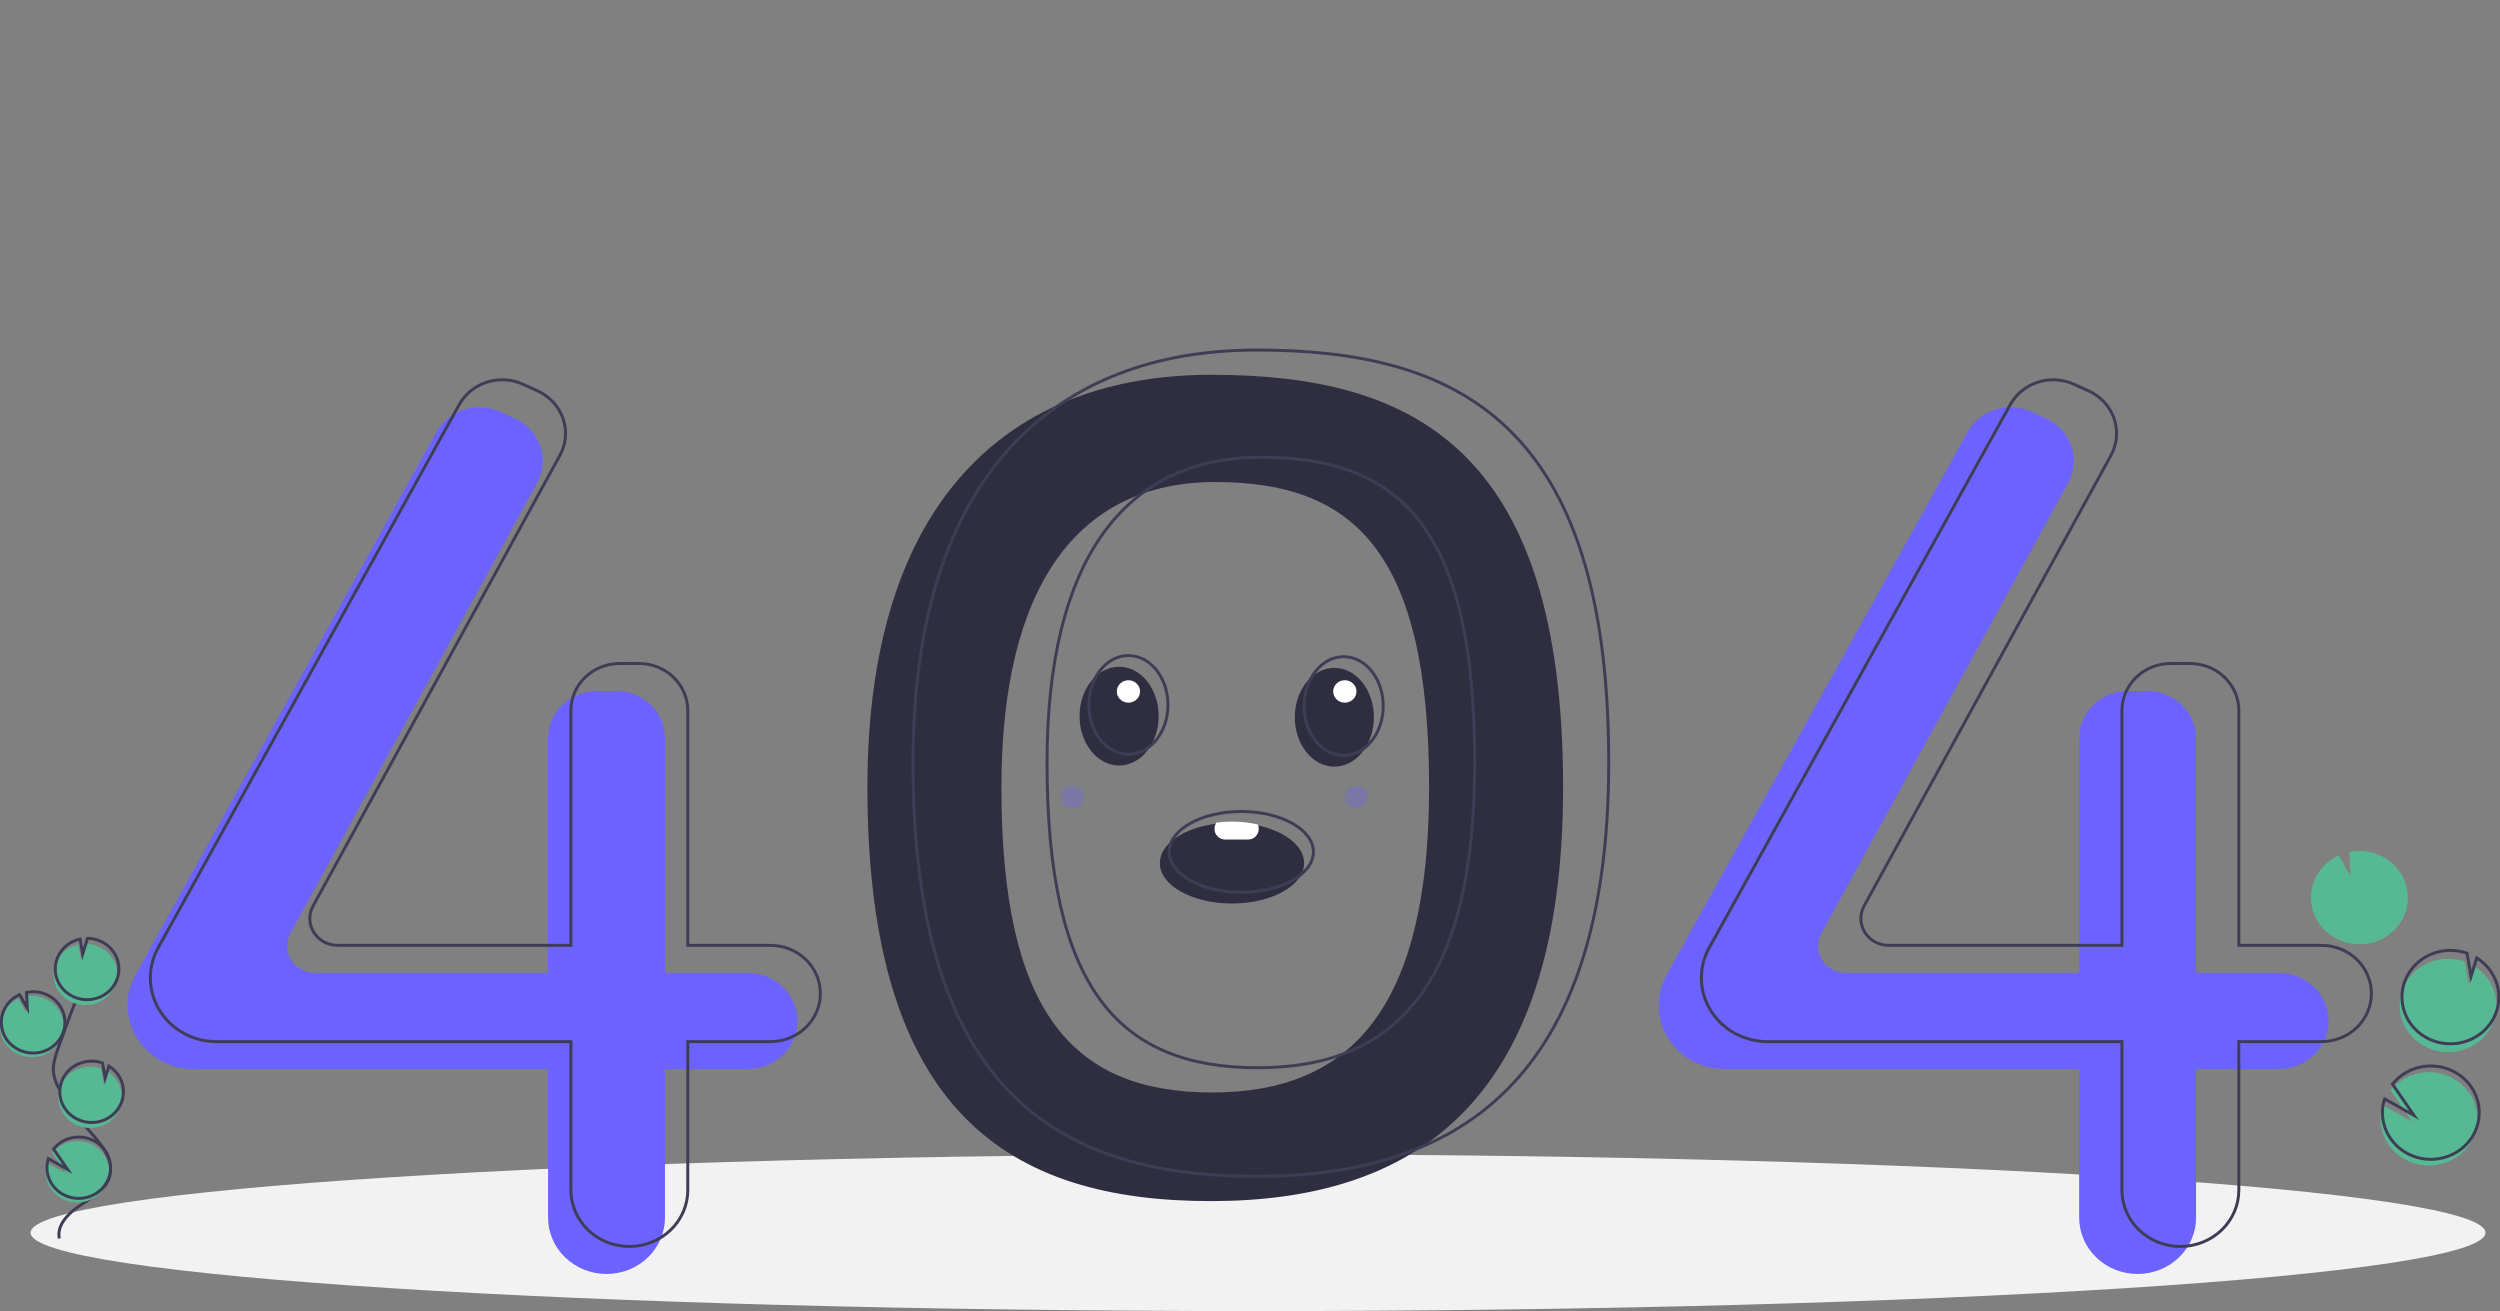 <svg width="839" height="440" viewBox="0 0 839 440" fill="none" xmlns="http://www.w3.org/2000/svg">
<rect x="0" y="0" width="839" height="440" fill="#808080" stroke="none"/>
<g clip-path="url(#clip0_102:58)">
<path d="M422.192 440C649.694 440 834.12 428.225 834.12 413.7C834.12 399.174 649.694 387.399 422.192 387.399C194.69 387.399 10.264 399.174 10.264 413.7C10.264 428.225 194.69 440 422.192 440Z" fill="#F2F2F2"/>
<path d="M406.404 125.779C339.29 125.779 291.102 167.306 291.102 264.203C291.102 374.018 339.29 403.087 406.404 403.087C473.518 403.087 524.576 371.25 524.576 264.203C524.576 149.773 473.518 125.779 406.404 125.779ZM406.845 366.636C360.36 366.636 336.075 340.334 336.075 264.274C336.075 197.161 361.354 161.77 407.839 161.77C454.324 161.77 479.604 185.017 479.604 264.274C479.604 338.417 453.33 366.636 406.845 366.636Z" fill="#2F2E41"/>
<path d="M250.914 326.493H223.165V247.686C223.165 243.501 221.441 239.486 218.372 236.527C215.303 233.567 211.141 231.904 206.801 231.904H200.298C198.149 231.904 196.021 232.312 194.036 233.105C192.051 233.898 190.247 235.061 188.727 236.527C187.207 237.992 186.002 239.732 185.18 241.647C184.357 243.562 183.934 245.614 183.934 247.686V326.493H105.664C104.053 326.493 102.471 326.092 101.069 325.328C99.667 324.564 98.493 323.464 97.662 322.134C96.831 320.804 96.37 319.289 96.325 317.737C96.28 316.184 96.651 314.647 97.403 313.274L180.244 162.061C181.277 160.176 181.903 158.108 182.084 155.983C182.266 153.858 181.999 151.72 181.299 149.697C180.6 147.674 179.483 145.809 178.016 144.214C176.549 142.619 174.762 141.328 172.763 140.417L167.872 138.19C164.075 136.461 159.734 136.205 155.747 137.477C151.76 138.748 148.432 141.449 146.453 145.021L45.418 327.302C43.697 330.406 42.797 333.871 42.797 337.391C42.797 340.201 43.371 342.984 44.486 345.581C45.601 348.177 47.236 350.536 49.296 352.524C51.357 354.511 53.803 356.087 56.495 357.163C59.188 358.238 62.073 358.792 64.987 358.792H183.934V408.624C183.934 411.108 184.441 413.568 185.427 415.864C186.413 418.159 187.858 420.244 189.679 422.001C191.501 423.758 193.663 425.151 196.043 426.102C198.423 427.053 200.974 427.542 203.55 427.542H203.55C206.126 427.542 208.676 427.053 211.056 426.102C213.436 425.151 215.598 423.758 217.42 422.001C219.241 420.244 220.686 418.159 221.672 415.864C222.658 413.568 223.165 411.108 223.165 408.624V358.792H250.914C255.355 358.792 259.614 357.09 262.755 354.062C265.895 351.033 267.659 346.926 267.659 342.642C267.659 338.359 265.895 334.252 262.755 331.223C259.614 328.195 255.355 326.493 250.914 326.493Z" fill="#6C63FF"/>
<path d="M764.748 326.493H736.999V247.686C736.999 243.501 735.275 239.486 732.206 236.527C729.137 233.567 724.975 231.904 720.635 231.904H714.132C711.983 231.904 709.856 232.312 707.87 233.105C705.885 233.898 704.081 235.061 702.561 236.527C701.041 237.992 699.836 239.732 699.014 241.647C698.191 243.562 697.768 245.614 697.768 247.686V326.493H619.498C617.887 326.493 616.305 326.092 614.903 325.328C613.501 324.564 612.327 323.464 611.496 322.134C610.665 320.804 610.204 319.289 610.159 317.737C610.114 316.184 610.485 314.647 611.237 313.274L694.078 162.061C695.111 160.176 695.737 158.108 695.918 155.983C696.1 153.858 695.833 151.72 695.133 149.697C694.434 147.674 693.317 145.809 691.85 144.214C690.383 142.619 688.596 141.328 686.597 140.417L681.706 138.19C677.909 136.461 673.568 136.205 669.581 137.477C665.594 138.748 662.266 141.449 660.287 145.021L559.252 327.302C557.531 330.406 556.631 333.871 556.631 337.391C556.631 343.067 558.969 348.51 563.13 352.524C567.292 356.537 572.936 358.792 578.821 358.792H697.768V408.624C697.768 413.641 699.835 418.453 703.513 422.001C707.192 425.549 712.181 427.542 717.384 427.542C722.586 427.542 727.575 425.549 731.254 422.001C734.932 418.453 736.999 413.641 736.999 408.624V358.792H764.748C769.189 358.792 773.448 357.09 776.589 354.062C779.729 351.033 781.493 346.926 781.493 342.642C781.493 338.359 779.729 334.252 776.589 331.223C773.448 328.195 769.189 326.493 764.748 326.493Z" fill="#6C63FF"/>
<path d="M258.569 317.265H230.82V238.458C230.82 236.386 230.397 234.333 229.574 232.418C228.752 230.504 227.547 228.764 226.027 227.298C224.507 225.833 222.703 224.67 220.718 223.877C218.733 223.084 216.605 222.676 214.456 222.676H207.953C203.613 222.676 199.451 224.339 196.382 227.298C193.313 230.258 191.589 234.272 191.589 238.458V317.265H113.319C111.708 317.265 110.125 316.863 108.724 316.1C107.322 315.336 106.148 314.236 105.317 312.906C104.486 311.575 104.025 310.061 103.98 308.509C103.935 306.956 104.306 305.419 105.058 304.046L187.899 152.833C188.932 150.948 189.558 148.88 189.739 146.755C189.92 144.63 189.654 142.492 188.954 140.469C188.255 138.446 187.138 136.581 185.671 134.986C184.204 133.391 182.417 132.099 180.417 131.189L175.527 128.962C171.73 127.232 167.389 126.977 163.402 128.249C159.415 129.52 156.087 132.221 154.107 135.793L53.073 318.074C51.352 321.178 50.452 324.643 50.452 328.163V328.163C50.452 333.839 52.79 339.282 56.951 343.295C61.113 347.309 66.757 349.564 72.642 349.564H191.589V399.396C191.589 401.88 192.096 404.34 193.082 406.635C194.068 408.931 195.513 411.016 197.334 412.773C199.156 414.53 201.318 415.923 203.698 416.874C206.078 417.824 208.629 418.314 211.204 418.314H211.204C216.407 418.314 221.396 416.321 225.075 412.773C228.753 409.225 230.82 404.413 230.82 399.396V349.564H258.569C260.768 349.564 262.946 349.146 264.977 348.334C267.009 347.523 268.855 346.333 270.41 344.834C271.965 343.334 273.198 341.554 274.039 339.594C274.881 337.635 275.314 335.535 275.314 333.414V333.414C275.314 331.293 274.881 329.193 274.039 327.234C273.198 325.275 271.965 323.495 270.41 321.995C268.855 320.495 267.009 319.306 264.977 318.494C262.946 317.683 260.768 317.265 258.569 317.265V317.265Z" stroke="#3F3D56" stroke-miterlimit="10"/>
<path d="M779.101 317.265H751.352V238.458C751.352 234.272 749.628 230.258 746.559 227.298C743.49 224.339 739.328 222.676 734.988 222.676H728.485C726.336 222.676 724.208 223.084 722.223 223.877C720.238 224.67 718.433 225.833 716.914 227.298C715.394 228.764 714.189 230.504 713.366 232.418C712.544 234.333 712.121 236.386 712.121 238.458V317.265H633.85C632.24 317.265 630.657 316.863 629.255 316.1C627.854 315.336 626.68 314.236 625.849 312.906C625.018 311.575 624.557 310.061 624.512 308.509C624.467 306.956 624.838 305.419 625.59 304.046L708.431 152.833C709.464 150.948 710.09 148.88 710.271 146.755C710.452 144.63 710.185 142.492 709.486 140.469C708.787 138.446 707.67 136.581 706.203 134.986C704.736 133.391 702.949 132.099 700.949 131.189L696.059 128.962C692.262 127.232 687.921 126.977 683.934 128.249C679.947 129.52 676.619 132.221 674.639 135.793L573.605 318.074C571.884 321.178 570.984 324.643 570.984 328.163C570.984 333.839 573.322 339.282 577.483 343.295C581.645 347.309 587.289 349.564 593.174 349.564H712.121V399.396C712.121 404.413 714.187 409.225 717.866 412.773C721.545 416.321 726.534 418.314 731.736 418.314V418.314C736.939 418.314 741.928 416.321 745.607 412.773C749.285 409.225 751.352 404.413 751.352 399.396V349.564H779.101C781.3 349.564 783.477 349.146 785.509 348.334C787.541 347.523 789.387 346.333 790.942 344.834C792.496 343.334 793.73 341.554 794.571 339.594C795.413 337.635 795.846 335.535 795.846 333.414V333.414C795.846 329.131 794.082 325.024 790.942 321.995C787.801 318.966 783.542 317.265 779.101 317.265V317.265Z" stroke="#3F3D56" stroke-miterlimit="10"/>
<path d="M421.714 117.474C354.599 117.474 306.412 159.001 306.412 255.897C306.412 365.713 354.599 394.782 421.714 394.782C488.828 394.782 539.886 362.944 539.886 255.897C539.886 141.467 488.828 117.474 421.714 117.474ZM422.155 358.33C375.67 358.33 351.385 332.029 351.385 255.968C351.385 188.856 376.664 153.464 423.149 153.464C469.634 153.464 494.914 176.711 494.914 255.968C494.914 330.112 468.64 358.33 422.155 358.33V358.33Z" stroke="#3F3D56" stroke-miterlimit="10"/>
<path d="M786.267 315.974C788.632 316.803 791.165 317.092 793.666 316.816C796.167 316.54 798.567 315.708 800.677 314.385C802.788 313.062 804.551 311.284 805.827 309.192C807.104 307.1 807.859 304.75 808.033 302.329C808.208 299.907 807.796 297.479 806.832 295.237C805.868 292.995 804.376 290.999 802.476 289.408C800.575 287.816 798.317 286.672 795.88 286.065C793.443 285.459 790.893 285.407 788.431 285.913L788.838 293.98L784.88 287.066C780.996 288.827 777.995 292.002 776.537 295.895C776.019 297.259 775.705 298.686 775.602 300.135C775.352 303.534 776.258 306.92 778.183 309.778C780.107 312.636 782.945 314.811 786.267 315.974Z" fill="#57B894"/>
<path d="M816.041 352.165C819.792 353.478 823.913 353.413 827.618 351.983C831.324 350.554 834.354 347.859 836.131 344.413C837.909 340.967 838.31 337.011 837.257 333.298C836.205 329.586 833.772 326.377 830.424 324.283L828.518 330.473L827.166 322.713C827.153 322.707 827.139 322.702 827.124 322.698C825.118 321.994 822.987 321.679 820.854 321.77C818.721 321.861 816.628 322.357 814.694 323.228C812.759 324.1 811.022 325.331 809.581 326.85C808.14 328.369 807.024 330.148 806.296 332.083C805.568 334.019 805.242 336.074 805.338 338.131C805.434 340.188 805.949 342.207 806.854 344.072C807.759 345.936 809.036 347.611 810.612 349C812.188 350.389 814.033 351.464 816.04 352.165H816.041Z" fill="#57B894"/>
<path d="M816.814 349.36C820.565 350.673 824.686 350.608 828.392 349.178C832.097 347.748 835.127 345.054 836.905 341.608C838.682 338.162 839.083 334.206 838.03 330.493C836.978 326.781 834.546 323.572 831.197 321.477L829.291 327.668L827.939 319.907C827.926 319.901 827.912 319.896 827.898 319.892C825.891 319.189 823.76 318.874 821.628 318.965C819.495 319.056 817.401 319.552 815.467 320.423C813.533 321.295 811.795 322.526 810.355 324.045C808.914 325.564 807.797 327.343 807.069 329.278C806.341 331.214 806.016 333.269 806.111 335.326C806.207 337.383 806.722 339.401 807.627 341.266C808.532 343.131 809.809 344.806 811.385 346.195C812.962 347.584 814.806 348.659 816.814 349.36H816.814Z" stroke="#3F3D56" stroke-miterlimit="10"/>
<path d="M799.121 378.195C799.766 381.735 801.653 384.954 804.466 387.311C807.28 389.668 810.848 391.02 814.573 391.141C818.297 391.262 821.951 390.144 824.923 387.975C827.894 385.806 830.002 382.717 830.893 379.227C831.783 375.737 831.402 372.058 829.814 368.807C828.226 365.556 825.526 362.93 822.169 361.37C818.812 359.81 815 359.411 811.374 360.24C807.748 361.069 804.527 363.075 802.252 365.921L809.493 376.432L799.599 370.854C798.832 373.228 798.668 375.746 799.121 378.195Z" fill="#57B894"/>
<path d="M799.79 376.118C800.435 379.658 802.322 382.876 805.136 385.233C807.949 387.59 811.517 388.943 815.242 389.064C818.966 389.185 822.621 388.067 825.592 385.898C828.564 383.729 830.671 380.64 831.562 377.15C832.452 373.66 832.071 369.981 830.483 366.73C828.895 363.478 826.196 360.853 822.838 359.293C819.481 357.733 815.669 357.334 812.043 358.163C808.417 358.991 805.196 360.997 802.922 363.844L810.163 374.355L800.269 368.776C799.502 371.151 799.337 373.669 799.79 376.118V376.118Z" stroke="#3F3D56" stroke-miterlimit="10"/>
<path d="M7.034 354.157C8.588 354.702 10.252 354.891 11.896 354.71C13.539 354.529 15.116 353.982 16.502 353.113C17.889 352.244 19.047 351.076 19.886 349.701C20.724 348.326 21.221 346.783 21.335 345.192C21.45 343.601 21.179 342.006 20.546 340.532C19.912 339.059 18.932 337.748 17.684 336.702C16.435 335.657 14.951 334.905 13.35 334.506C11.749 334.108 10.073 334.074 8.456 334.406L8.723 339.707L6.123 335.164C3.571 336.321 1.599 338.407 0.642 340.965C0.301 341.861 0.095 342.799 0.027 343.75C-0.137 345.984 0.458 348.208 1.723 350.086C2.987 351.964 4.852 353.393 7.034 354.157Z" fill="#57B894"/>
<path d="M19.9 415.635C18.983 411.127 22.96 407.13 26.889 404.533C30.818 401.935 35.408 399.383 36.749 394.975C38.675 388.639 32.937 382.837 28.47 377.833C25.156 374.12 22.311 370.041 19.992 365.682C18.985 363.969 18.298 362.099 17.965 360.156C17.613 357.348 18.548 354.554 19.491 351.875C22.63 342.951 25.987 334.102 29.561 325.328" stroke="#3F3D56" stroke-miterlimit="10"/>
<path d="M7.474 352.792C9.029 353.337 10.693 353.526 12.336 353.345C13.979 353.164 15.556 352.617 16.942 351.748C18.329 350.879 19.487 349.711 20.326 348.336C21.165 346.962 21.661 345.418 21.775 343.827C21.89 342.236 21.62 340.641 20.986 339.168C20.352 337.694 19.373 336.383 18.124 335.338C16.875 334.292 15.392 333.54 13.79 333.142C12.189 332.743 10.514 332.709 8.896 333.042L9.164 338.342L6.563 333.799C4.011 334.956 2.04 337.042 1.082 339.6C0.742 340.496 0.535 341.434 0.468 342.386C0.303 344.619 0.899 346.843 2.163 348.721C3.427 350.599 5.292 352.028 7.474 352.792V352.792Z" stroke="#3F3D56" stroke-miterlimit="10"/>
<path d="M18.595 323.497C19.205 321.874 20.229 320.425 21.572 319.284C22.915 318.143 24.535 317.346 26.281 316.967L27.16 322.006L28.79 316.714C31.053 316.746 33.248 317.471 35.056 318.784C36.864 320.098 38.192 321.931 38.849 324.02C39.506 326.109 39.458 328.345 38.711 330.406C37.965 332.467 36.558 334.245 34.695 335.485C32.832 336.725 30.609 337.361 28.346 337.303C26.084 337.245 23.899 336.494 22.107 335.16C20.316 333.826 19.01 331.978 18.378 329.881C17.747 327.785 17.823 325.549 18.595 323.497Z" fill="#57B894"/>
<path d="M19.182 321.678C19.792 320.055 20.815 318.606 22.158 317.464C23.502 316.323 25.121 315.526 26.867 315.147L27.747 320.186L29.377 314.894C31.64 314.926 33.834 315.652 35.642 316.965C37.45 318.278 38.778 320.112 39.435 322.201C40.093 324.289 40.044 326.526 39.298 328.587C38.551 330.647 37.145 332.426 35.282 333.666C33.419 334.905 31.195 335.542 28.933 335.483C26.67 335.425 24.485 334.675 22.693 333.341C20.902 332.007 19.596 330.158 18.965 328.062C18.334 325.965 18.41 323.73 19.182 321.678V321.678Z" stroke="#3F3D56" stroke-miterlimit="10"/>
<path d="M26.596 377.935C29.061 378.798 31.768 378.755 34.203 377.816C36.637 376.876 38.628 375.106 39.796 372.842C40.964 370.578 41.227 367.979 40.535 365.539C39.844 363.1 38.246 360.992 36.046 359.616L34.794 363.683L33.905 358.584C33.897 358.58 33.888 358.577 33.878 358.574C32.56 358.112 31.16 357.905 29.758 357.964C28.357 358.024 26.981 358.35 25.71 358.922C24.439 359.495 23.297 360.303 22.351 361.302C21.404 362.3 20.67 363.469 20.192 364.74C19.713 366.012 19.499 367.363 19.562 368.714C19.625 370.066 19.964 371.392 20.559 372.618C21.153 373.843 21.993 374.943 23.029 375.856C24.064 376.768 25.277 377.475 26.596 377.935Z" fill="#57B894"/>
<path d="M27.104 376.092C29.569 376.955 32.276 376.912 34.711 375.973C37.145 375.033 39.136 373.263 40.304 370.999C41.472 368.735 41.735 366.135 41.044 363.696C40.352 361.257 38.754 359.149 36.554 357.773L35.301 361.84L34.413 356.741C34.405 356.737 34.395 356.734 34.386 356.731C33.068 356.27 31.669 356.064 30.268 356.124C28.867 356.185 27.492 356.511 26.222 357.083C23.657 358.24 21.673 360.333 20.707 362.9C19.742 365.468 19.873 368.3 21.073 370.774C22.272 373.248 24.442 375.161 27.104 376.092V376.092Z" stroke="#3F3D56" stroke-miterlimit="10"/>
<path d="M15.479 395.037C15.903 397.363 17.143 399.478 18.991 401.026C20.84 402.575 23.184 403.463 25.631 403.543C28.078 403.622 30.48 402.888 32.432 401.463C34.384 400.038 35.769 398.008 36.354 395.715C36.939 393.422 36.689 391.005 35.645 388.869C34.602 386.733 32.828 385.008 30.622 383.983C28.416 382.958 25.912 382.696 23.53 383.24C21.147 383.785 19.031 385.103 17.537 386.973L22.294 393.879L15.794 390.214C15.29 391.774 15.182 393.428 15.479 395.037Z" fill="#57B894"/>
<path d="M15.919 393.673C16.343 395.999 17.583 398.113 19.431 399.662C21.28 401.21 23.624 402.099 26.071 402.178C28.518 402.258 30.919 401.523 32.871 400.098C34.824 398.673 36.209 396.644 36.794 394.351C37.379 392.058 37.129 389.64 36.085 387.504C35.041 385.368 33.268 383.643 31.062 382.618C28.856 381.593 26.352 381.331 23.97 381.876C21.587 382.42 19.471 383.738 17.977 385.609L22.734 392.514L16.233 388.849C15.729 390.409 15.622 392.064 15.919 393.673V393.673Z" stroke="#3F3D56" stroke-miterlimit="10"/>
<path d="M375.574 256.903C382.906 256.903 388.849 249.485 388.849 240.334C388.849 231.184 382.906 223.766 375.574 223.766C368.242 223.766 362.299 231.184 362.299 240.334C362.299 249.485 368.242 256.903 375.574 256.903Z" fill="#2F2E41"/>
<path d="M447.808 257.28C455.14 257.28 461.083 249.862 461.083 240.711C461.083 231.56 455.14 224.142 447.808 224.142C440.476 224.142 434.532 231.56 434.532 240.711C434.532 249.862 440.476 257.28 447.808 257.28Z" fill="#2F2E41"/>
<path d="M437.656 289.664C437.656 297.15 426.817 303.221 413.448 303.221C400.079 303.221 389.24 297.15 389.24 289.664C389.24 283.18 397.369 277.757 408.232 276.432C409.961 276.212 411.704 276.104 413.448 276.108C416.371 276.099 419.286 276.402 422.139 277.012C431.214 278.962 437.656 283.895 437.656 289.664Z" fill="#2F2E41"/>
<path d="M378.698 253.138C386.029 253.138 391.973 245.719 391.973 236.569C391.973 227.418 386.029 220 378.698 220C371.366 220 365.422 227.418 365.422 236.569C365.422 245.719 371.366 253.138 378.698 253.138Z" stroke="#3F3D56" stroke-miterlimit="10"/>
<path d="M450.931 253.514C458.263 253.514 464.207 246.096 464.207 236.945C464.207 227.795 458.263 220.377 450.931 220.377C443.6 220.377 437.656 227.795 437.656 236.945C437.656 246.096 443.6 253.514 450.931 253.514Z" stroke="#3F3D56" stroke-miterlimit="10"/>
<path d="M416.572 299.455C429.941 299.455 440.78 293.386 440.78 285.899C440.78 278.412 429.941 272.342 416.572 272.342C403.202 272.342 392.364 278.412 392.364 285.899C392.364 293.386 403.202 299.455 416.572 299.455Z" stroke="#3F3D56" stroke-miterlimit="10"/>
<path d="M422.428 278.141C422.435 279.088 422.066 280.002 421.398 280.696C421.082 281.028 420.698 281.294 420.271 281.477C419.844 281.659 419.382 281.754 418.914 281.756H411.105C410.143 281.724 409.233 281.326 408.575 280.648C407.916 279.971 407.563 279.07 407.591 278.141C407.587 277.407 407.81 276.688 408.231 276.077C409.96 275.842 411.703 275.727 413.448 275.731C416.374 275.722 419.292 276.046 422.139 276.695C422.332 277.155 422.43 277.646 422.428 278.141Z" fill="white"/>
<path d="M378.698 235.816C380.854 235.816 382.602 234.13 382.602 232.05C382.602 229.97 380.854 228.284 378.698 228.284C376.541 228.284 374.793 229.97 374.793 232.05C374.793 234.13 376.541 235.816 378.698 235.816Z" fill="white"/>
<path d="M451.322 235.816C453.478 235.816 455.226 234.13 455.226 232.05C455.226 229.97 453.478 228.284 451.322 228.284C449.166 228.284 447.417 229.97 447.417 232.05C447.417 234.13 449.166 235.816 451.322 235.816Z" fill="white"/>
<path opacity="0.3" d="M455.226 271.213C457.383 271.213 459.131 269.527 459.131 267.447C459.131 265.367 457.383 263.681 455.226 263.681C453.07 263.681 451.322 265.367 451.322 267.447C451.322 269.527 453.07 271.213 455.226 271.213Z" fill="#6C63FF"/>
<path opacity="0.3" d="M359.956 271.213C362.112 271.213 363.86 269.527 363.86 267.447C363.86 265.367 362.112 263.681 359.956 263.681C357.799 263.681 356.051 265.367 356.051 267.447C356.051 269.527 357.799 271.213 359.956 271.213Z" fill="#6C63FF"/>
</g>
<defs>
<clipPath id="clip0_102:58">
<rect width="839" height="440" fill="white"/>
</clipPath>
</defs>
</svg>
